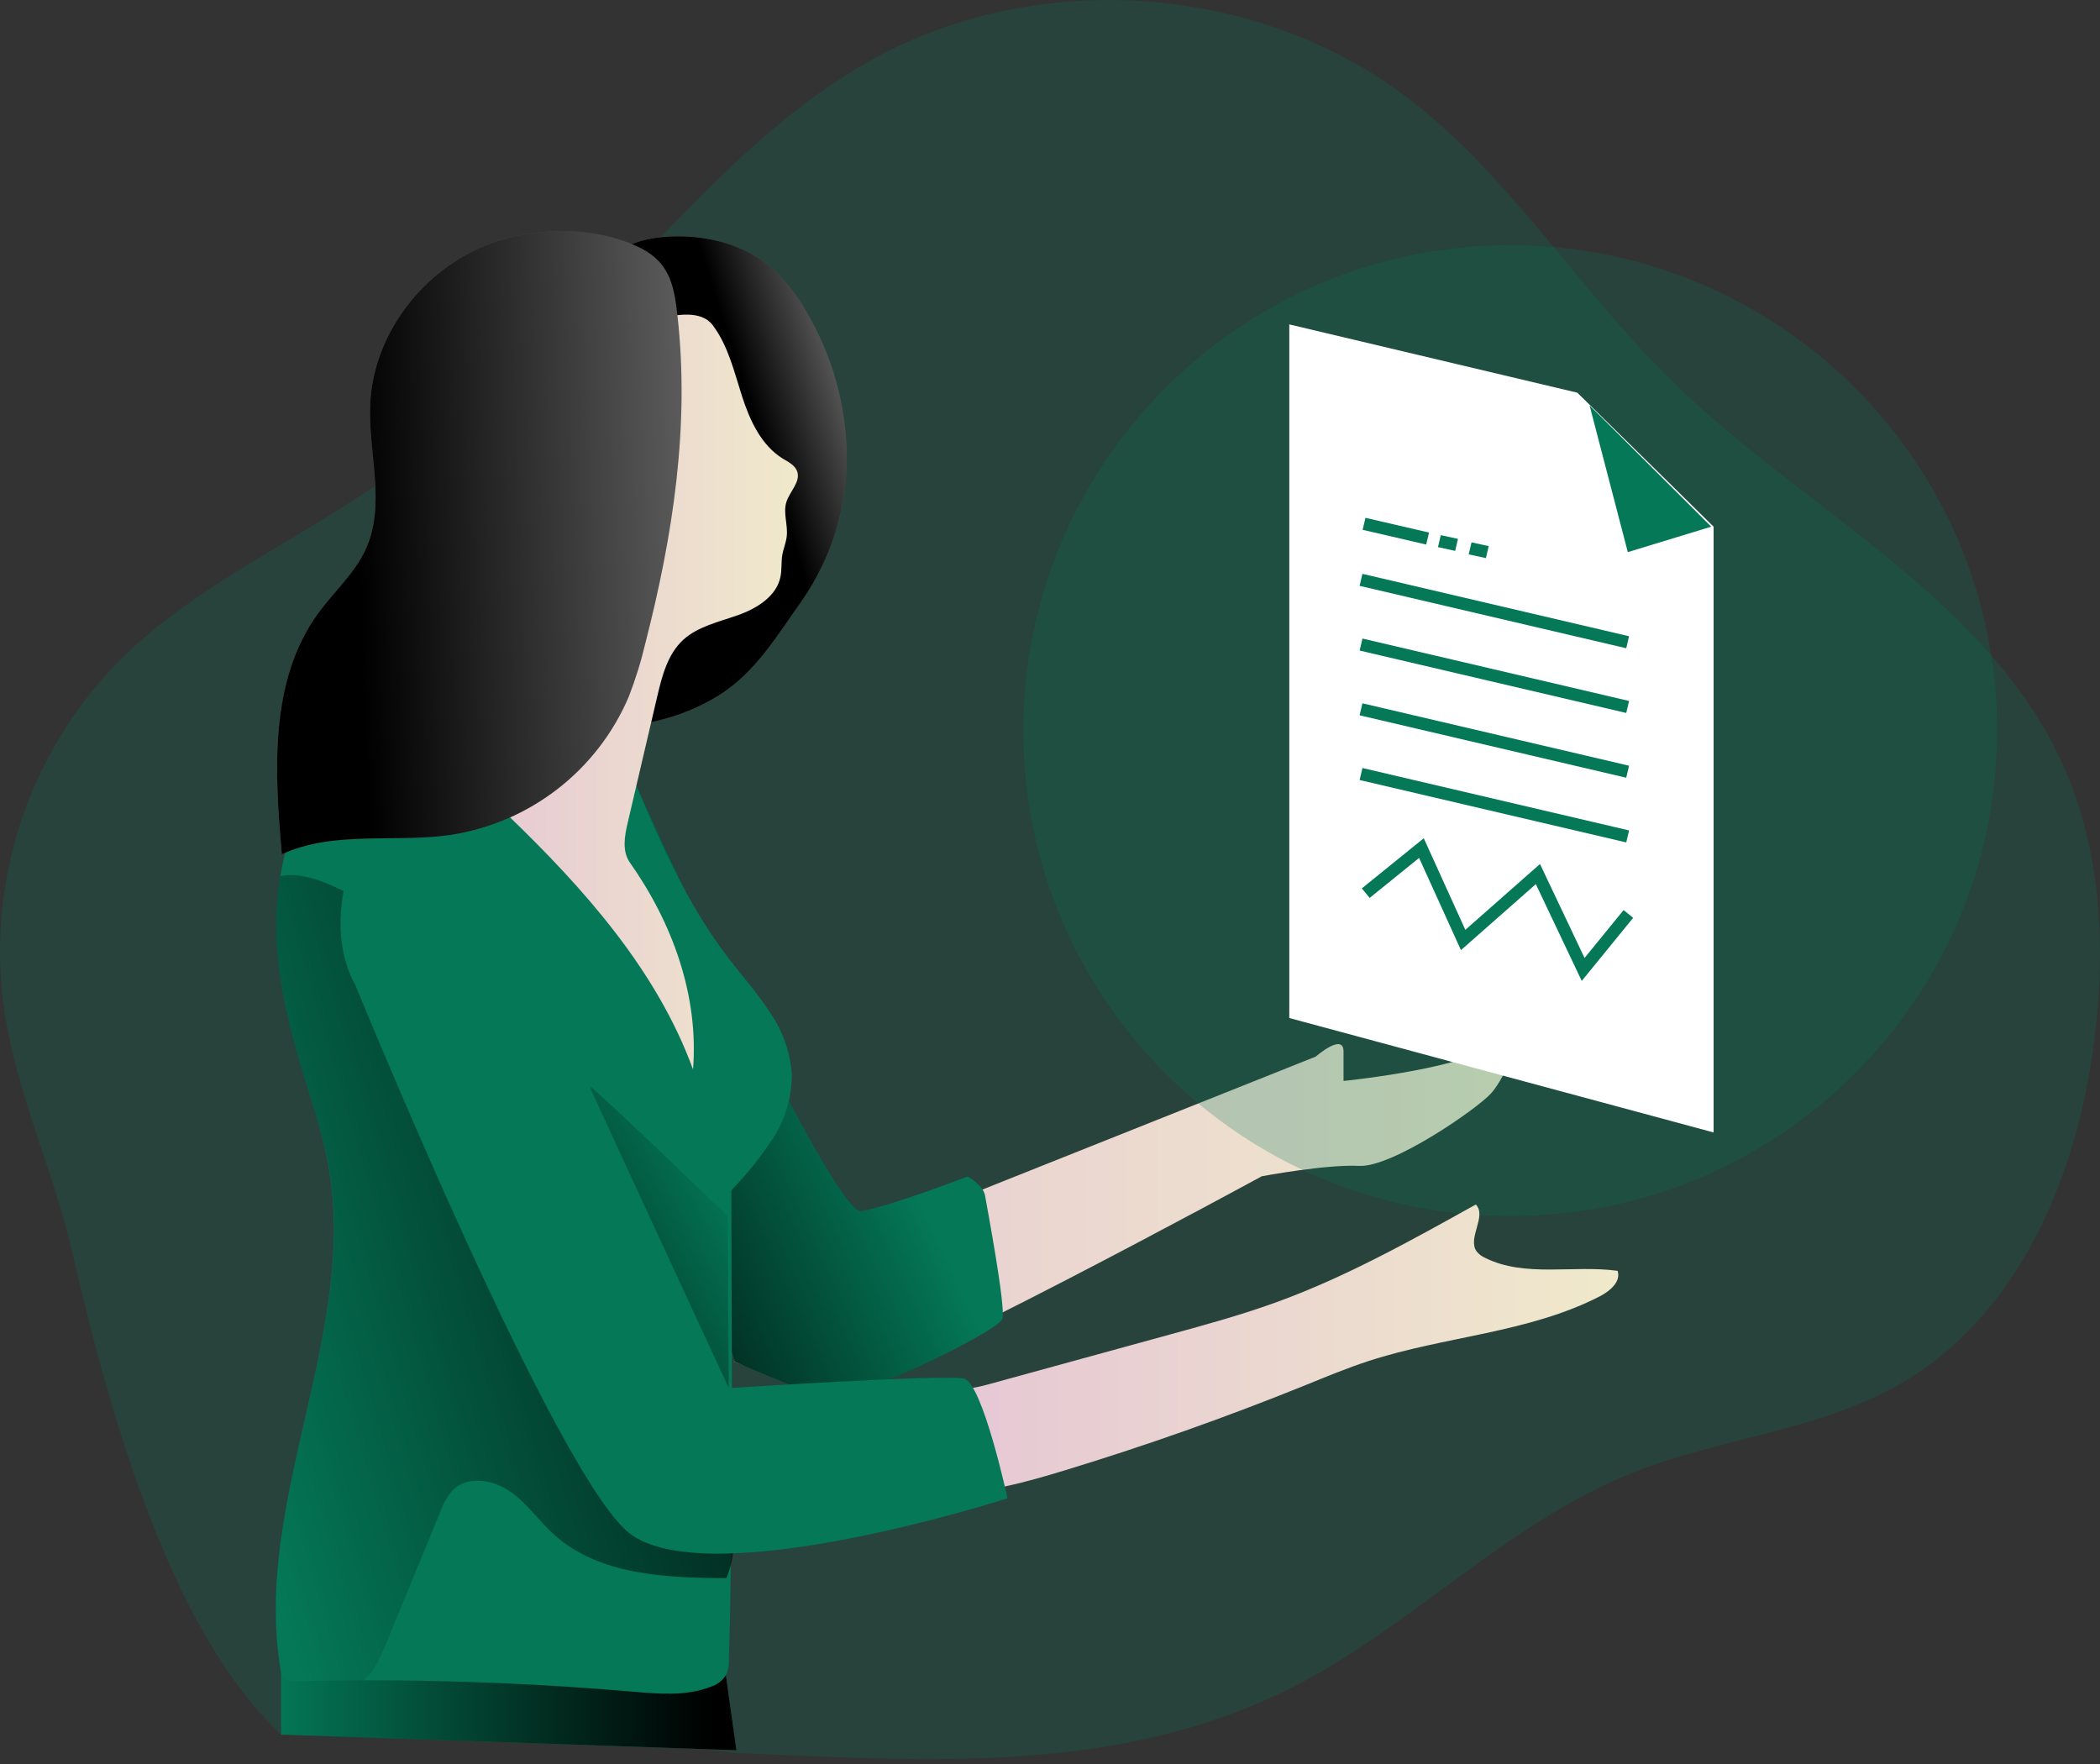 <svg width="250" height="210" viewBox="0 0 250 210" fill="none" xmlns="http://www.w3.org/2000/svg">
<rect x="0" y="0" width="250" height="210" fill="#333333" stroke="none"/>
<g clip-path="url(#clip0_5788_4921)">
<path opacity="0.24" d="M153.846 200.869C168.106 193.62 179.477 181.277 194.333 175.342C204.807 171.154 216.606 170.34 226.358 164.672C240.404 156.53 247.32 139.885 249.333 123.827C250.711 112.831 250.169 101.328 245.654 91.198C236.678 71.059 214.626 60.67 198.867 45.185C187.751 34.282 179.47 20.465 166.949 11.176C149.157 -1.954 123.58 -3.688 104.183 6.895C90.137 14.55 79.923 27.507 68.432 38.637C59.791 47 50.29 54.432 40.086 60.81C31.083 66.438 21.418 71.333 13.967 78.888C8.795 84.208 4.89 90.62 2.541 97.649C0.192 104.678 -0.542 112.143 0.396 119.493C1.733 129.629 6.282 139.058 8.589 149.021C12.709 166.846 20.002 194.117 33.5 206.5C52.5 207 65 205.5 87.488 208.684C109.969 209.604 133.078 211.438 153.846 200.869Z" fill="#047857"/>
<path d="M33.467 198.943L33.467 206.5L87.667 208.36L86.417 199.477L33.467 198.943Z" fill="#047857"/>
<path d="M33.467 198.943L33.5 206.5L87.667 208.36L86.417 199.477L33.467 198.943Z" fill="url(#paint0_linear_5788_4921)"/>
<path d="M76.103 95.857L98.669 148.907L156.635 125.787C156.635 125.787 159.945 122.899 159.945 125.173V128.681C159.945 128.681 172.579 127.441 177.334 124.76C182.089 122.079 179.193 128.267 177.541 130.128C175.89 131.989 165.737 139.004 161.804 138.797C157.872 138.591 150.214 140.031 150.214 140.031C150.214 140.031 105.083 164.599 99.906 164.806C94.73 165.012 87.487 162.138 87.487 162.138L74.779 97.991L76.103 95.857Z" fill="url(#paint1_linear_5788_4921)"/>
<path opacity="0.24" d="M179.789 144.779C211.802 144.779 237.754 118.902 237.754 86.981C237.754 55.06 211.802 29.183 179.789 29.183C147.775 29.183 121.823 55.06 121.823 86.981C121.823 118.902 147.775 144.779 179.789 144.779Z" fill="#047857"/>
<path d="M75.656 93.397C75.656 93.397 99.064 144.806 102.569 144.186C106.073 143.566 115.196 140.058 115.196 140.058C115.196 140.058 117.062 141.092 117.269 142.332C117.476 143.572 119.75 155.543 119.336 157.003C118.921 158.464 100.917 167.32 97.807 166.286C94.697 165.253 87.474 162.118 87.474 162.118L77.328 129.094L75.656 93.397Z" fill="#047857"/>
<path d="M75.656 93.397C75.656 93.397 99.064 144.806 102.569 144.186C106.073 143.566 115.196 140.058 115.196 140.058C115.196 140.058 117.062 141.092 117.269 142.332C117.476 143.572 119.75 155.543 119.336 157.003C118.921 158.464 100.917 167.32 97.807 166.286C94.697 165.253 87.474 162.118 87.474 162.118L77.328 129.094L75.656 93.397Z" fill="url(#paint2_linear_5788_4921)"/>
<path d="M92.022 135.516C90.567 137.729 88.908 139.801 87.066 141.705C87.066 155.223 87.226 168.714 87.066 182.205C87.066 183.538 87.066 184.872 87.005 186.206C86.965 189.987 86.892 193.755 86.771 197.543C86.814 198.209 86.682 198.876 86.39 199.477C85.966 200.116 85.332 200.587 84.598 200.811C81.715 201.938 78.492 201.657 75.408 201.397C64.707 200.473 53.991 200.017 43.259 200.03C40.497 200.03 37.748 200.077 34.979 200.137C34.561 200.197 34.136 200.097 33.788 199.857C33.577 199.605 33.453 199.291 33.434 198.963C29.95 178.87 42.797 158.564 39.052 138.537C38.356 134.743 37.079 131.115 35.975 127.407C34.196 121.585 32.799 115.563 32.886 109.475C32.918 107.74 33.081 106.01 33.374 104.3C34.045 99.973 35.805 95.887 38.49 92.423C40.122 90.382 42.222 88.595 44.77 87.995C46.777 87.508 48.783 87.788 50.83 88.081C54.709 88.608 58.574 89.155 62.447 89.695C66.46 90.255 71.857 92.116 75.683 93.35C78.692 100.532 81.902 107.748 86.638 113.95C88.283 116.117 90.109 118.144 91.593 120.412C93.164 122.643 94.089 125.261 94.269 127.981C94.257 130.655 93.477 133.27 92.022 135.516Z" fill="#047857"/>
<path d="M87.032 186.206C86.894 186.78 86.703 187.34 86.463 187.88C79.227 187.833 71.288 187.526 65.931 182.671C64.125 181.031 62.714 178.93 60.694 177.536C58.674 176.143 55.685 175.663 53.932 177.363C53.263 178.108 52.753 178.982 52.434 179.931C50.267 185.208 48.096 190.485 45.92 195.762C45.251 197.289 44.623 198.857 43.385 199.944C43.361 199.979 43.326 200.005 43.285 200.017C40.523 200.017 37.774 200.064 35.005 200.124C34.587 200.184 34.162 200.083 33.815 199.844C33.604 199.591 33.479 199.278 33.46 198.95C29.976 178.857 42.824 158.55 39.078 138.524C38.356 134.743 37.079 131.115 35.975 127.407C34.196 121.585 32.798 115.563 32.885 109.475C32.918 107.74 33.081 106.01 33.373 104.3C35.447 103.873 37.841 104.64 39.841 105.574C46.221 108.535 52.133 112.949 55.678 119.025C57.684 122.452 58.868 126.294 60.106 130.075C62.032 135.93 64.121 141.727 66.372 147.467C70.017 156.723 74.251 166.033 81.354 172.995C83.902 175.489 86.416 178.657 87.119 182.178C87.384 183.511 87.354 184.886 87.032 186.206Z" fill="url(#paint3_linear_5788_4921)"/>
<path d="M72.091 31.07C74.097 29.009 77.074 28.262 79.93 28.149C84.103 27.989 88.437 29.056 91.654 31.717C93.396 33.244 94.86 35.06 95.981 37.085C99.098 42.324 100.764 48.293 100.81 54.384C100.827 60.487 98.972 66.449 95.493 71.469C92.496 75.697 89.888 80.139 85.46 82.853C80.997 85.578 75.774 86.803 70.559 86.347C70.18 86.332 69.807 86.251 69.456 86.107C68.827 85.73 68.353 85.141 68.118 84.447C66.827 81.303 66.366 77.882 66.781 74.51C67.203 71.156 67.901 67.841 68.867 64.601C71.268 55.584 73.549 46.308 72.633 37.025C72.399 34.844 71.884 33.251 72.091 31.07Z" fill="#606060"/>
<path d="M72.091 31.07C74.097 29.009 77.074 28.262 79.93 28.149C84.103 27.989 88.437 29.056 91.654 31.717C93.396 33.244 94.86 35.06 95.981 37.085C99.098 42.324 100.764 48.293 100.81 54.384C100.827 60.487 98.972 66.449 95.493 71.469C92.496 75.697 89.888 80.139 85.46 82.853C80.997 85.578 75.774 86.803 70.559 86.347C70.18 86.332 69.807 86.251 69.456 86.107C68.827 85.73 68.353 85.141 68.118 84.447C66.827 81.303 66.366 77.882 66.781 74.51C67.203 71.156 67.901 67.841 68.867 64.601C71.268 55.584 73.549 46.308 72.633 37.025C72.399 34.844 71.884 33.251 72.091 31.07Z" fill="url(#paint4_linear_5788_4921)"/>
<path d="M84.892 38.772C86.704 41.213 87.4 44.261 88.33 47.148C89.259 50.036 90.617 53.01 93.199 54.604C93.867 55.004 94.603 55.364 94.884 56.071C95.372 57.332 94.014 58.492 93.613 59.779C93.212 61.066 93.814 62.487 93.66 63.84C93.58 64.587 93.266 65.301 93.132 66.048C92.985 66.915 93.092 67.815 92.911 68.675C92.436 71.009 90.075 72.45 87.821 73.243C85.567 74.037 83.093 74.577 81.341 76.164C79.475 77.878 78.806 80.499 78.231 82.966L74.719 97.971C74.352 99.532 74.051 101.306 74.954 102.639C80.063 109.868 83.2 118.531 82.504 127.314C78.184 115.49 69.523 105.787 60.434 97.031C58.427 95.097 56.374 93.163 54.943 90.782C52.047 85.987 52.04 79.932 53.398 74.497C55.959 64.26 62.808 55.698 67.443 46.188C68.533 43.947 69.57 41.52 71.563 40.046C73.415 38.646 75.803 38.246 78.097 37.886C80.505 37.519 83.461 36.812 84.892 38.772Z" fill="url(#paint5_linear_5788_4921)"/>
<path d="M76.852 76.471C76.335 78.676 75.665 80.841 74.846 82.953C73.004 87.269 70.088 91.046 66.373 93.924C62.658 96.802 58.268 98.686 53.618 99.398C46.93 100.359 39.714 98.851 33.554 101.699C32.678 91.863 32.042 81.059 37.847 73.057C39.747 70.429 42.288 68.215 43.599 65.254C45.953 59.919 43.793 53.804 44.074 48.002C44.489 39.673 50.434 31.997 58.26 29.049C63.61 27.009 70.405 26.909 75.715 29.269C79.581 30.99 80.223 33.657 80.651 37.585C82.123 50.716 80.116 63.734 76.852 76.471Z" fill="#606060"/>
<path d="M76.852 76.471C76.335 78.676 75.665 80.841 74.846 82.953C73.004 87.269 70.088 91.046 66.373 93.924C62.658 96.802 58.268 98.686 53.618 99.398C46.93 100.359 39.714 98.851 33.554 101.699C32.678 91.863 32.042 81.059 37.847 73.057C39.747 70.429 42.288 68.215 43.599 65.254C45.953 59.919 43.793 53.804 44.074 48.002C44.489 39.673 50.434 31.997 58.26 29.049C63.61 27.009 70.405 26.909 75.715 29.269C79.581 30.99 80.223 33.657 80.651 37.585C82.123 50.716 80.116 63.734 76.852 76.471Z" fill="url(#paint6_linear_5788_4921)"/>
<path d="M139.3 158.864C143.587 157.69 147.88 156.51 152.054 154.989C160.313 151.982 168.025 147.654 175.696 143.392C177.034 144.806 174.653 147.394 175.79 148.981C176.062 149.314 176.41 149.577 176.806 149.748C181.568 152.115 187.293 150.568 192.57 151.288C193.005 152.562 191.667 153.696 190.47 154.316C181.976 158.69 172.018 159.064 162.928 162.025C160.347 162.865 157.832 163.919 155.317 164.939C145.954 168.727 136.441 172.093 126.779 175.036C122.031 176.483 117.169 177.837 112.199 177.783C111.72 177.816 111.24 177.714 110.815 177.49C110.391 177.145 110.081 176.68 109.926 176.156C109.043 173.982 107.464 170.121 109.056 167.887C110.548 165.799 115.129 165.499 117.416 164.872L139.3 158.864Z" fill="url(#paint7_linear_5788_4921)"/>
<path d="M153.485 38.619V121.192L204 134.816V62.7L197.232 56.031L187.775 46.748L153.485 38.619Z" fill="white"/>
<path d="M193.787 65.728L189.232 48.255L203.719 62.7L193.787 65.728Z" fill="#047857"/>
<path d="M162.194 68.315L161.858 69.743L193.6 77.172L193.936 75.744L162.194 68.315Z" fill="#047857"/>
<path d="M169.783 64.827L162.219 63.073L162.554 61.646L170.125 63.4L169.783 64.827Z" fill="#047857"/>
<path d="M173.234 65.581L171.188 65.134L171.522 63.707L173.568 64.154L173.234 65.581Z" fill="#047857"/>
<path d="M176.893 66.441L174.846 65.994L175.181 64.567L177.227 65.014L176.893 66.441Z" fill="#047857"/>
<path d="M162.197 76.018L161.86 77.447L193.602 84.876L193.938 83.448L162.197 76.018Z" fill="#047857"/>
<path d="M162.193 83.727L161.857 85.155L193.599 92.585L193.935 91.156L162.193 83.727Z" fill="#047857"/>
<path d="M162.196 91.43L161.86 92.859L193.601 100.288L193.938 98.86L162.196 91.43Z" fill="#047857"/>
<path d="M188.303 116.777L182.838 105.254L173.923 113.109L168.941 102.133L163.055 106.894L162.125 105.76L169.496 99.792L174.445 110.695L183.333 102.859L188.637 114.043L193.285 108.341L194.422 109.268L188.303 116.777Z" fill="#047857"/>
<path d="M42.329 117.324C42.329 117.324 66.593 176.836 75.241 182.765C85.179 189.574 119.944 178.37 119.944 178.37C119.944 178.37 116.974 164.679 114.767 164.126C112.56 163.572 86.764 165.253 86.764 165.253L59.905 103.986C59.905 103.986 46.007 94.824 41.326 104.32C41.326 104.32 39.012 111.402 42.329 117.324Z" fill="#047857"/>
<path d="M86.765 165.253C86.765 165.253 70.479 130.075 70.205 129.368C69.931 128.661 86.631 144.779 86.631 144.779L86.765 165.253Z" fill="url(#paint8_linear_5788_4921)"/>
</g>
<defs>
<linearGradient id="paint0_linear_5788_4921" x1="32.391" y1="203.651" x2="87.668" y2="203.651" gradientUnits="userSpaceOnUse">
<stop stop-opacity="0"/>
<stop offset="0.95"/>
</linearGradient>
<linearGradient id="paint1_linear_5788_4921" x1="74.719" y1="130.335" x2="179.909" y2="130.335" gradientUnits="userSpaceOnUse">
<stop stop-color="#E5C5D5"/>
<stop offset="0.42" stop-color="#EAD4D1"/>
<stop offset="1" stop-color="#F0E9CB"/>
</linearGradient>
<linearGradient id="paint2_linear_5788_4921" x1="100.756" y1="124.146" x2="54.015" y2="146.13" gradientUnits="userSpaceOnUse">
<stop stop-opacity="0"/>
<stop offset="0.95"/>
</linearGradient>
<linearGradient id="paint3_linear_5788_4921" x1="23.147" y1="156.83" x2="113.642" y2="130.267" gradientUnits="userSpaceOnUse">
<stop stop-opacity="0"/>
<stop offset="0.95"/>
</linearGradient>
<linearGradient id="paint4_linear_5788_4921" x1="102.602" y1="49.276" x2="90.182" y2="53.218" gradientUnits="userSpaceOnUse">
<stop stop-opacity="0"/>
<stop offset="0.95"/>
</linearGradient>
<linearGradient id="paint5_linear_5788_4921" x1="52.542" y1="82.4" x2="94.984" y2="82.4" gradientUnits="userSpaceOnUse">
<stop stop-color="#E5C5D5"/>
<stop offset="0.42" stop-color="#EAD4D1"/>
<stop offset="1" stop-color="#F0E9CB"/>
</linearGradient>
<linearGradient id="paint6_linear_5788_4921" x1="83.928" y1="63.307" x2="40.45" y2="64.963" gradientUnits="userSpaceOnUse">
<stop stop-opacity="0"/>
<stop offset="0.95"/>
</linearGradient>
<linearGradient id="paint7_linear_5788_4921" x1="108.374" y1="160.591" x2="192.657" y2="160.591" gradientUnits="userSpaceOnUse">
<stop stop-color="#E5C5D5"/>
<stop offset="0.42" stop-color="#EAD4D1"/>
<stop offset="1" stop-color="#F0E9CB"/>
</linearGradient>
<linearGradient id="paint8_linear_5788_4921" x1="87.828" y1="142.132" x2="49.063" y2="163.694" gradientUnits="userSpaceOnUse">
<stop stop-opacity="0"/>
<stop offset="0.95"/>
</linearGradient>
<clipPath id="clip0_5788_4921">
<rect width="250" height="210" fill="white"/>
</clipPath>
</defs>
</svg>
